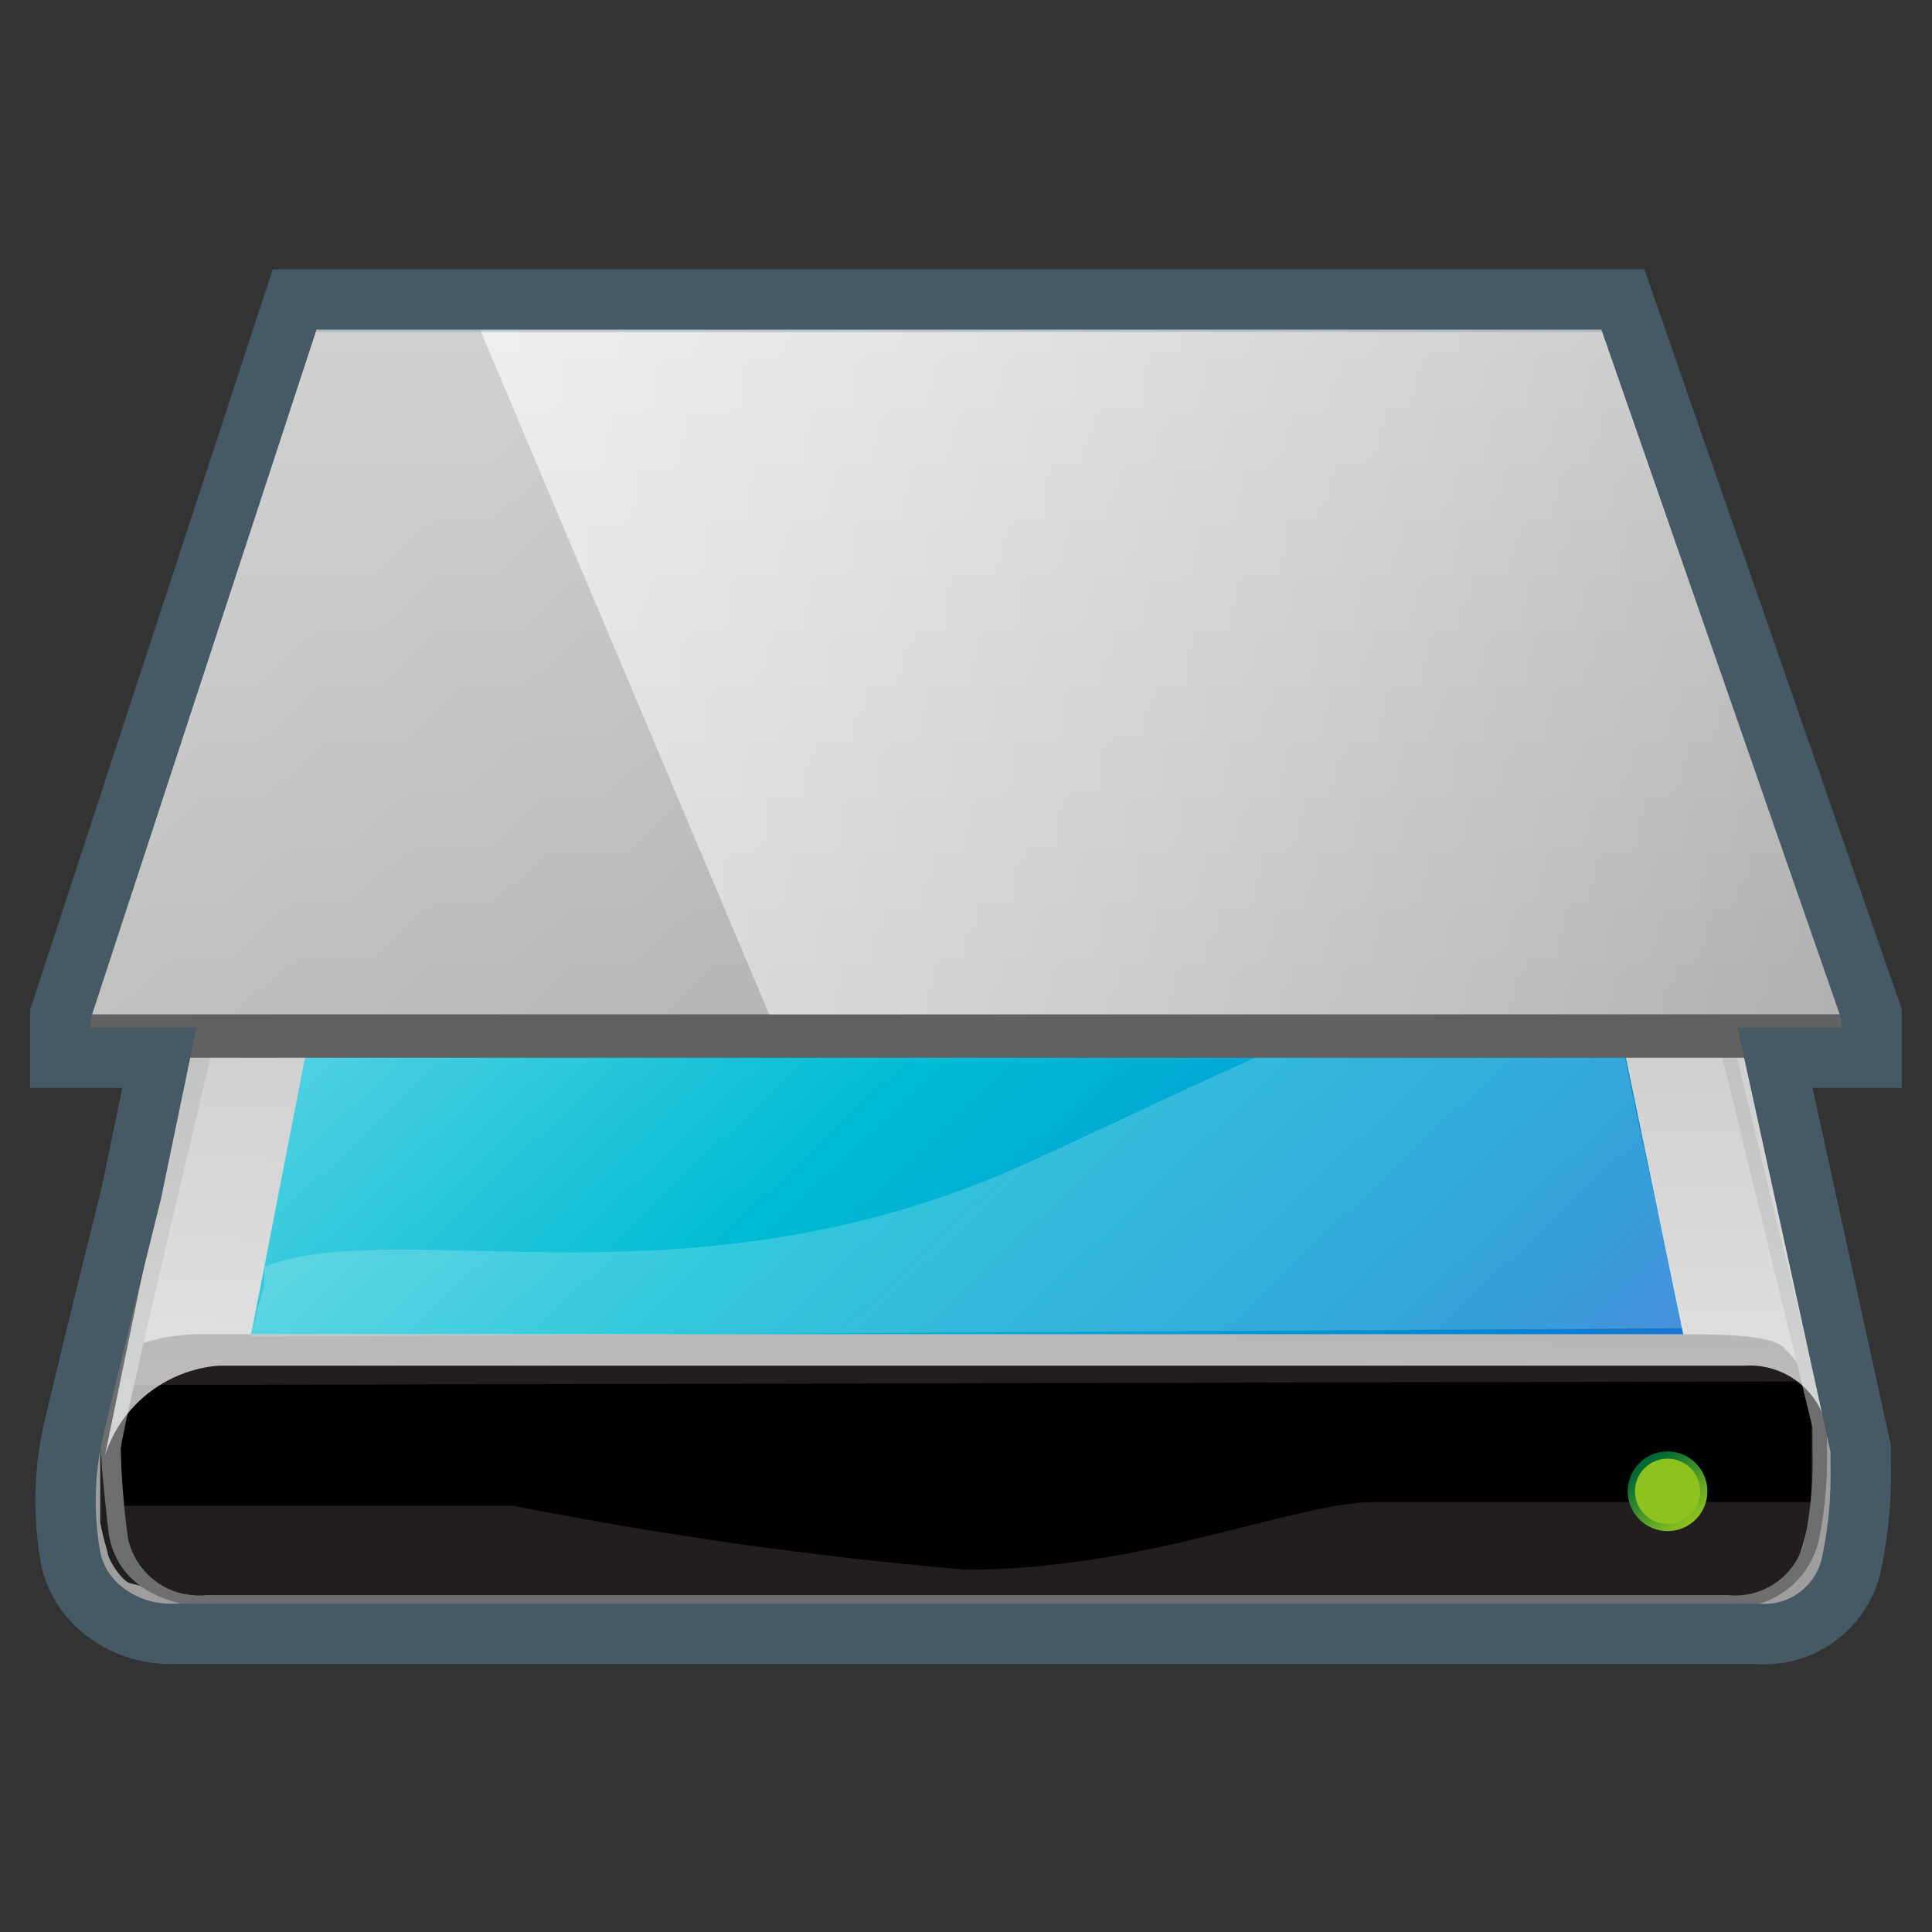 <?xml version="1.0" encoding="iso-8859-1"?>
<!-- Generator: Adobe Illustrator 21.0.0, SVG Export Plug-In . SVG Version: 6.00 Build 0)  -->
<svg version="1.1" id="&#x56FE;&#x5C42;_1" xmlns="http://www.w3.org/2000/svg" xmlns:xlink="http://www.w3.org/1999/xlink" x="0px"
	 y="0px" viewBox="0 0 16 16" style="enable-background:new 0 0 16 16;" xml:space="preserve">
<rect x="0" y="0" width="16" height="16" fill="#333333" stroke="none"/>
<title>画板 26</title>
<g id="&#x5F00;&#x59CB;&#x83DC;&#x5355;&#x5E94;&#x7528;&#x56FE;&#x6807;">
	<g id="&#x626B;&#x63CF;&#x4EEA;">
		<g id="_16">
			<path style="fill:#9E9E9E;" d="M15.39,12L15.39,12l-1.85-8.59c-0.139-0.386-0.5-0.647-0.91-0.66H3.28
				C3.161,2.764,3.045,2.801,2.94,2.86C2.708,2.965,2.533,3.166,2.46,3.41c-0.12,0.44-0.87,4-1.37,6.43c0,0-0.44,1.78-0.49,2.07
				c-0.063,0.33-0.063,0.67,0,1c0.035,0.137,0.107,0.262,0.21,0.36c0.175,0.165,0.41,0.251,0.65,0.24h13.08
				c0.385,0.037,0.734-0.229,0.8-0.61c0.052-0.257,0.075-0.518,0.07-0.78L15.39,12z"/>
			<path style="fill:#221E1F;" d="M15,11.74c0.022-0.209-0.056-0.417-0.21-0.56c-0.1-0.14-0.57-0.13-1.07-0.13h-12
				c-0.237-0.008-0.472,0.036-0.69,0.13c-0.069,0.063-0.115,0.148-0.13,0.24c0,0-0.07,0.2-0.07,0.26c-0.01,0.116-0.01,0.234,0,0.35
				c0,0.08,0,0.54,0,0.58c0.016,0.081,0.036,0.161,0.06,0.24c0,0.06,0.11,0.23,0.18,0.26c0.294,0.079,0.596,0.123,0.9,0.13h11.96
				c0.252,0.015,0.505-0.009,0.75-0.07l0.17-0.15l0,0l0,0C15.017,12.615,15.069,12.172,15,11.74"/>
			
				<radialGradient id="SVGID_1_" cx="7.92" cy="-12370.233" r="4.281" gradientTransform="matrix(1 0 0 -0.06 0.08 -731.87)" gradientUnits="userSpaceOnUse">
				<stop  offset="0" style="stop-color:#717573"/>
				<stop  offset="1" style="stop-color:#000102"/>
			</radialGradient>
			<path style="fill:url(#SVGID_1_);" d="M15,11.44v1c0,0-3,0-3.63,0S9.48,13,8,13c-1.259-0.108-2.511-0.285-3.75-0.53H1v-1
				L15,11.44z"/>
			<path style="fill:#6C6E70;" d="M2.84,3.5l-2,8.3c-0.013,0.093-0.013,0.187,0,0.28c0,0.1,0.06,0.62,0.06,0.62
				c0.1,0.62,0.84,0.61,0.84,0.61H14.3c0.371,0.032,0.704-0.224,0.77-0.59c0.047-0.244,0.067-0.492,0.06-0.74v-0.16l0,0l-2-8.21
				c0-0.48-0.48-0.65-0.74-0.68H3.66C3,3,2.87,3.29,2.84,3.5z M2.97,3.5c0-0.2,0.17-0.44,0.7-0.44h8.71c0,0,0.64,0.07,0.63,0.55l0,0
				l2,8.21l0,0V12c0.008,0.245-0.012,0.49-0.06,0.73c-0.056,0.302-0.334,0.511-0.64,0.48H1.71c-0.305,0.032-0.585-0.17-0.65-0.47
				C1.026,12.495,1.006,12.248,1,12c0-0.2,2-8.49,2-8.49L2.97,3.5z"/>
			
				<linearGradient id="SVGID_2_" gradientUnits="userSpaceOnUse" x1="8.008" y1="6.46" x2="8.078" y2="10.02" gradientTransform="matrix(1 0 0 -1 0 18)">
				<stop  offset="0" style="stop-color:#FFFFFF"/>
				<stop  offset="1" style="stop-color:#E0E0E0"/>
			</linearGradient>
			<path style="opacity:0.7;fill:url(#SVGID_2_);enable-background:new    ;" d="M0.87,12.05c0.136-0.414,0.506-0.705,0.94-0.74
				h12.64c0.325-0.021,0.616,0.201,0.68,0.52l-1.78-8.24C13.206,3.231,12.857,2.997,12.47,3H3.55C3.147,3.021,2.797,3.281,2.66,3.66
				C2.47,4.26,0.87,12.05,0.87,12.05z"/>
			
				<linearGradient id="SVGID_3_" gradientUnits="userSpaceOnUse" x1="4.575" y1="-780.364" x2="12.195" y2="-788.424" gradientTransform="matrix(1 0 0 -1 0.08 -775.95)">
				<stop  offset="0" style="stop-color:#B3E5FC"/>
				<stop  offset="0.16" style="stop-color:#4DD0E1"/>
				<stop  offset="0.47" style="stop-color:#00BCD4"/>
				<stop  offset="0.9" style="stop-color:#0288D1"/>
				<stop  offset="1" style="stop-color:#1976D2"/>
			</linearGradient>
			<polygon style="fill:url(#SVGID_3_);" points="2.08,11.05 13.94,11.05 12.3,3.14 3.78,3.14 3.62,3.14 			"/>
			<path style="opacity:0.2;fill:#FFFFFF;enable-background:new    ;" d="M13.94,11c-0.46-2.08-0.43-2-0.64-3
				c-1-0.23-2.63,0.64-4.79,1.63c-2.79,1.27-5.16,0.42-6.32,0.86c0,0.29,0,0.07-0.11,0.58L13.94,11z"/>
			<polygon style="fill:#616161;" points="0.5,8.4 0.5,8.76 15.5,8.76 15.5,8.4 13.44,2.48 2.65,2.48 2.44,2.48 			"/>
			
				<linearGradient id="SVGID_4_" gradientUnits="userSpaceOnUse" x1="4.44" y1="-778.8" x2="12.32" y2="-787.13" gradientTransform="matrix(1 0 0 -1 0.08 -775.95)">
				<stop  offset="0" style="stop-color:#808183"/>
				<stop  offset="1" style="stop-color:#221E1F"/>
			</linearGradient>
			<polygon style="fill:url(#SVGID_4_);" points="0.5,8.4 15.5,8.4 13.44,2.48 2.65,2.48 2.44,2.48 			"/>
			
				<linearGradient id="SVGID_5_" gradientUnits="userSpaceOnUse" x1="3.87" y1="12.56" x2="17.67" y2="12.56" gradientTransform="matrix(1 0 0 -1 0 18)">
				<stop  offset="0" style="stop-color:#FFFFFF"/>
				<stop  offset="1" style="stop-color:#FFFFFF;stop-opacity:0"/>
			</linearGradient>
			<polygon style="opacity:0.8;fill:url(#SVGID_5_);enable-background:new    ;" points="13.44,2.48 3.87,2.48 6.37,8.4 15.5,8.4 
							"/>
			
				<linearGradient id="SVGID_6_" gradientUnits="userSpaceOnUse" x1="8" y1="19.17" x2="8" y2="9.26" gradientTransform="matrix(1 0 0 -1 0 18)">
				<stop  offset="0" style="stop-color:#FFFFFF"/>
				<stop  offset="1" style="stop-color:#E0E0E0"/>
			</linearGradient>
			<polygon style="opacity:0.7;fill:url(#SVGID_6_);enable-background:new    ;" points="0.5,8.4 15.5,8.4 13.44,2.48 2.65,2.48 
				2.44,2.48 			"/>
			<g style="opacity:0.5;">
				<rect x="2.44" y="2.48" style="fill:#90A4AE;" width="10.99" height="0.27"/>
			</g>
			
				<linearGradient id="SVGID_7_" gradientUnits="userSpaceOnUse" x1="13.558" y1="-788.082" x2="13.928" y2="-788.552" gradientTransform="matrix(1 0 0 -1 0.08 -775.95)">
				<stop  offset="0" style="stop-color:#006934"/>
				<stop  offset="1" style="stop-color:#8DC21F"/>
			</linearGradient>
			<path style="fill:url(#SVGID_7_);" d="M13.81,12.68c0.182,0,0.33-0.148,0.33-0.33s-0.148-0.33-0.33-0.33s-0.33,0.148-0.33,0.33
				l0,0C13.48,12.532,13.628,12.68,13.81,12.68z"/>
			<path style="fill:#8DC21F;" d="M13.81,12.62c0.149,0,0.27-0.121,0.27-0.27s-0.121-0.27-0.27-0.27s-0.27,0.121-0.27,0.27
				S13.661,12.62,13.81,12.62L13.81,12.62z"/>
			<path style="fill:none;stroke:#455A64;stroke-width:0.5;stroke-miterlimit:10;" d="M15.5,8.76V8.4l-2.06-5.92h-11L0.5,8.4v0.36
				h0.82L1.09,9.87c0,0-0.44,1.77-0.5,2.06c-0.063,0.33-0.063,0.67,0,1c0.035,0.137,0.107,0.262,0.21,0.36
				c0.175,0.165,0.41,0.251,0.65,0.24h13.09c0.385,0.037,0.734-0.229,0.8-0.61c0.052-0.257,0.075-0.518,0.07-0.78V12l0,0L14.7,8.76
				H15.5z"/>
		</g>
	</g>
</g>
</svg>
